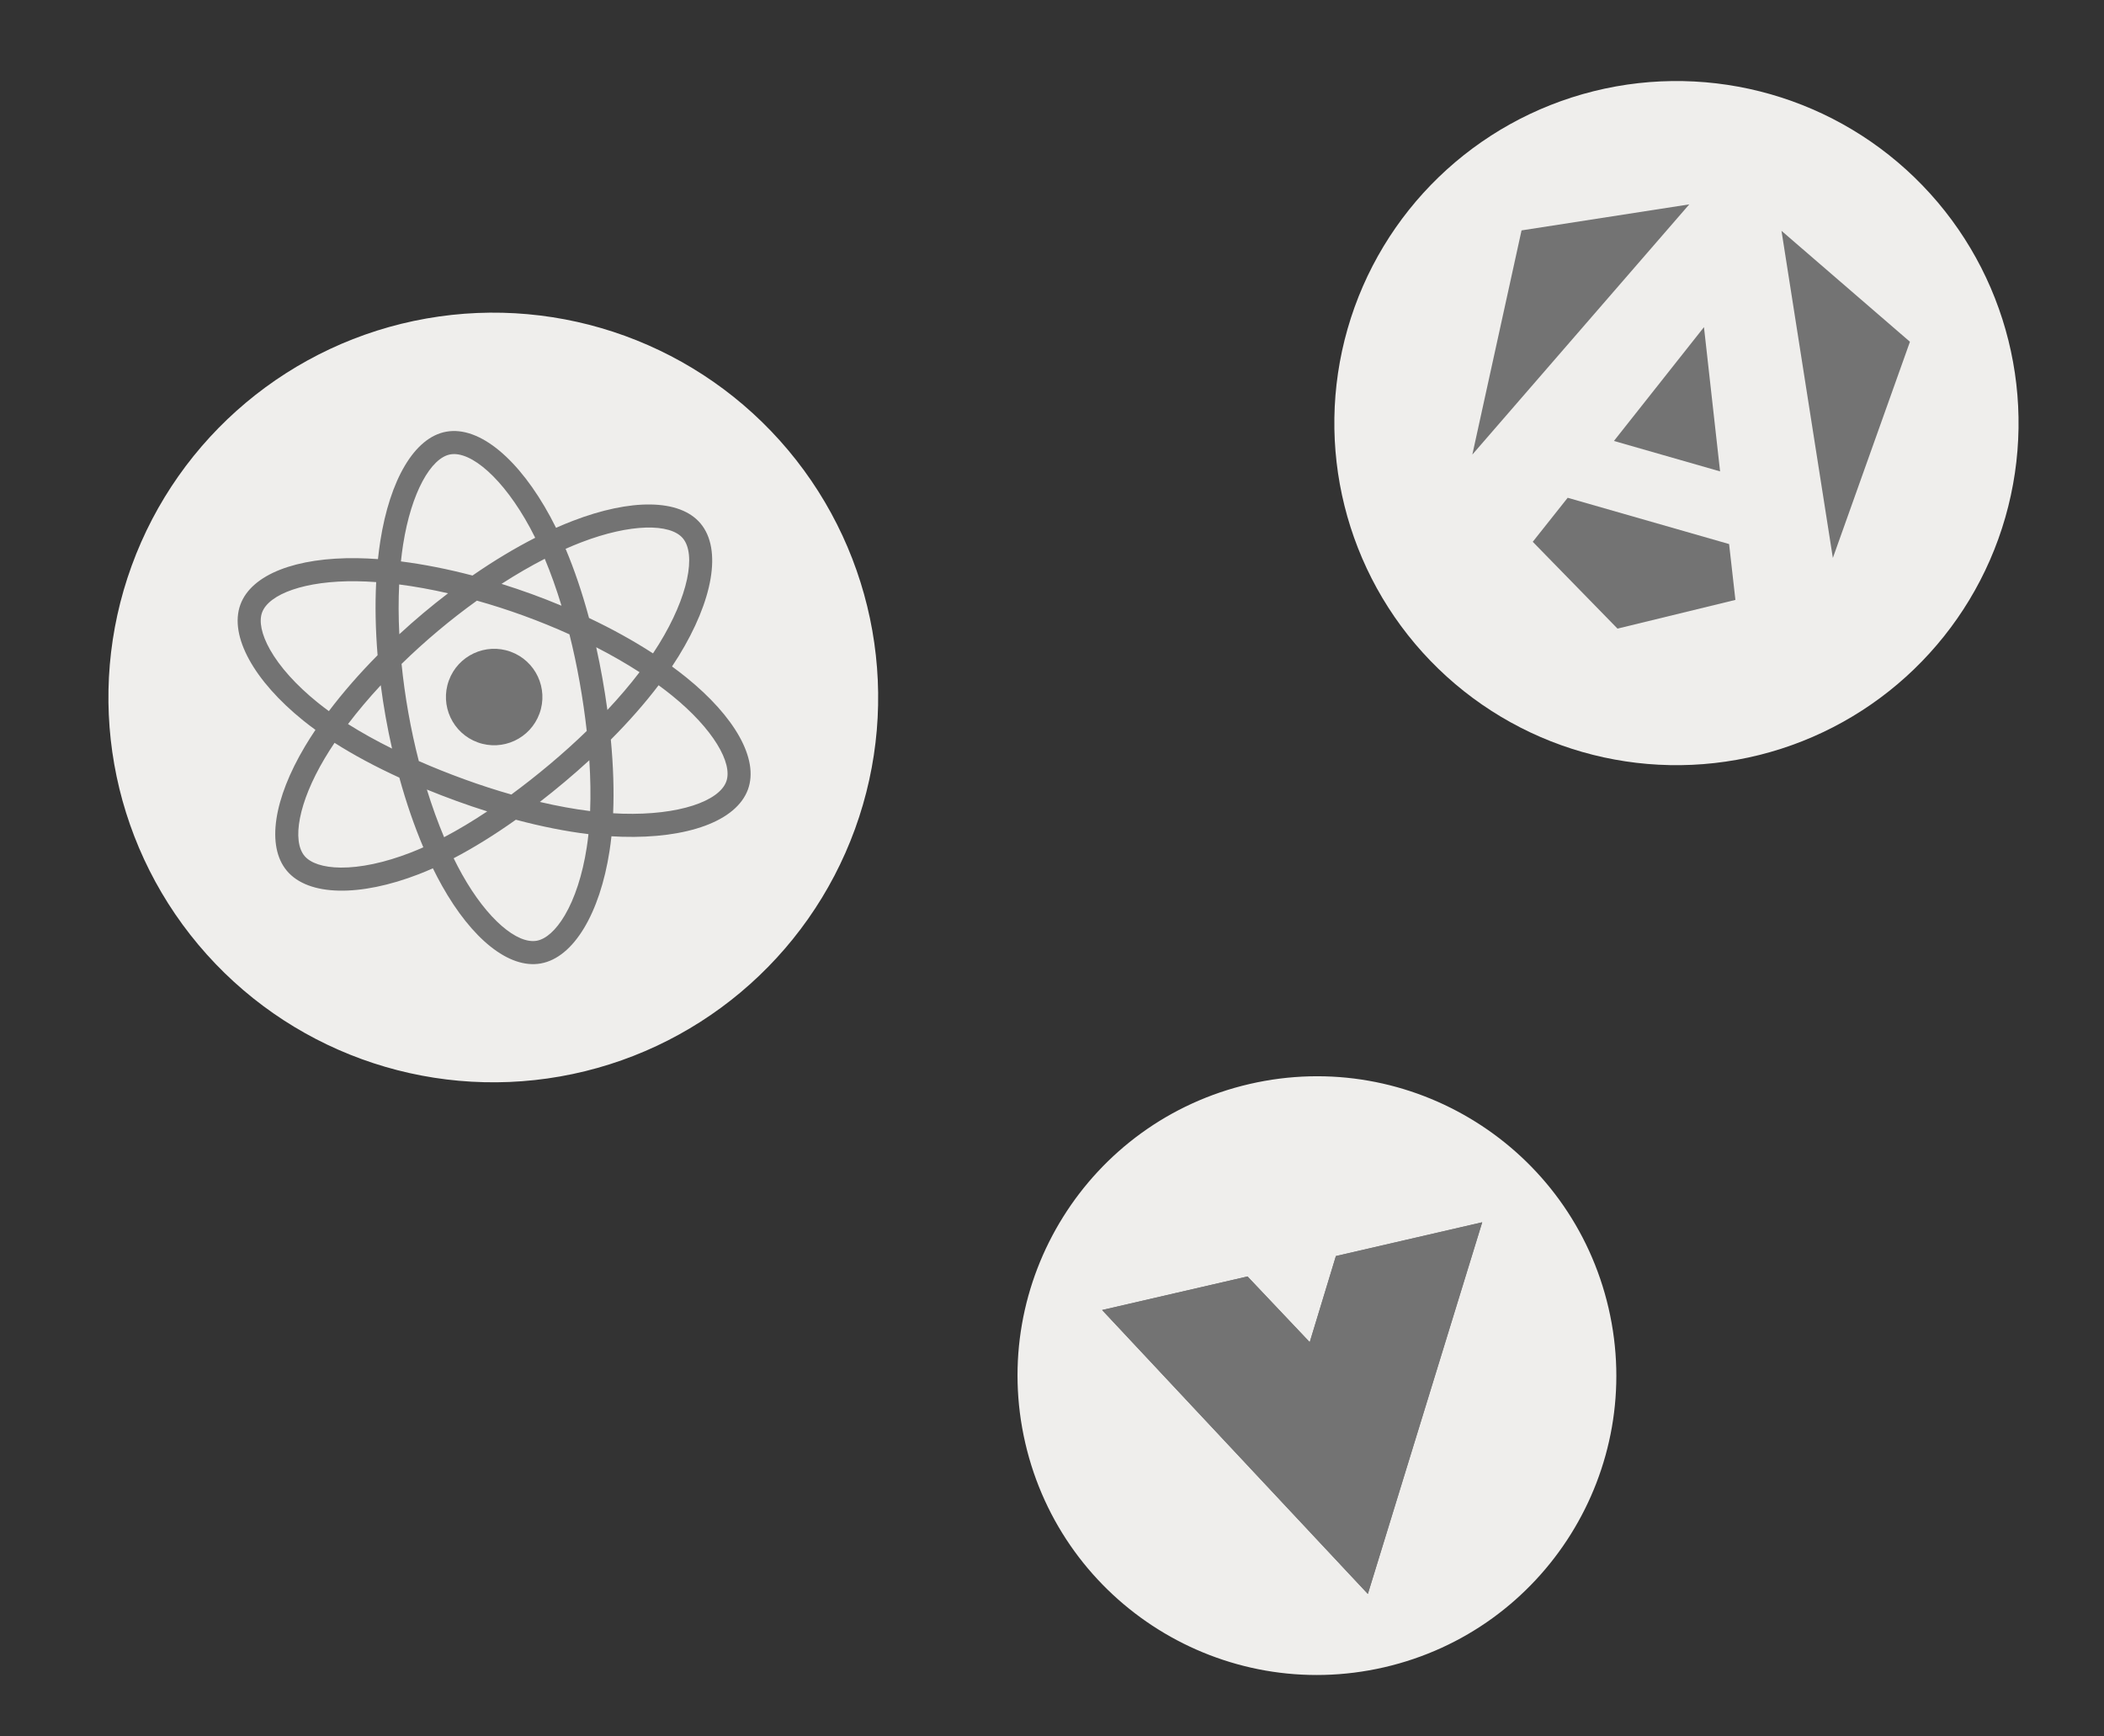 <svg width="246" height="203" viewBox="0 0 246 203" fill="none" xmlns="http://www.w3.org/2000/svg">
<rect x="0" y="0" width="246" height="203" fill="#333333" stroke="none"/>
<circle cx="57.676" cy="81.56" r="45" transform="rotate(20 57.676 81.56)" fill="#EFEEEC"/>
<g clip-path="url(#clip0_1895_2594)">
<path d="M80.263 79.231C79.724 78.795 79.159 78.362 78.572 77.933C78.84 77.532 79.097 77.133 79.341 76.738C83.342 70.244 84.455 64.244 81.904 61.207C79.458 58.295 73.717 58.313 66.983 60.903C66.335 61.151 65.677 61.425 65.012 61.721C64.798 61.287 64.58 60.864 64.359 60.454C60.731 53.745 56.089 49.784 52.184 50.478C48.439 51.143 45.588 56.126 44.468 63.253C44.36 63.941 44.268 64.651 44.191 65.379C43.352 65.318 42.535 65.281 41.743 65.27C34.663 65.173 29.4 67.146 28.104 70.707C26.765 74.385 29.73 79.642 35.461 84.261C35.913 84.626 36.388 84.988 36.883 85.347C36.441 86.004 36.028 86.654 35.646 87.296C32.025 93.382 31.105 98.926 33.542 101.828C36.06 104.825 42.095 104.883 48.959 102.227C49.502 102.017 50.053 101.785 50.613 101.536C50.961 102.248 51.319 102.931 51.685 103.584C55.149 109.76 59.492 113.326 63.224 112.663C67.078 111.979 70.142 106.779 71.268 99.506C71.354 98.95 71.428 98.377 71.49 97.79C71.906 97.816 72.316 97.835 72.719 97.847C80.343 98.069 86.096 96.036 87.453 92.309C88.754 88.734 85.87 83.77 80.263 79.231ZM72.798 95.15C72.434 95.139 72.063 95.122 71.687 95.099C71.802 92.448 71.708 89.55 71.418 86.487C73.53 84.367 75.413 82.226 77.003 80.129C77.547 80.526 78.068 80.925 78.565 81.328C83.369 85.217 85.702 89.232 84.918 91.386C84.083 93.68 79.381 95.342 72.798 95.15ZM68.602 99.093C68.104 102.309 67.202 105.052 66.036 107.03C64.989 108.806 63.816 109.818 62.752 110.007C60.488 110.409 57 107.546 54.038 102.264C53.698 101.658 53.365 101.022 53.041 100.36C55.379 99.139 57.824 97.621 60.314 95.854C63.276 96.644 66.138 97.214 68.803 97.54C68.747 98.073 68.68 98.591 68.602 99.093ZM39.828 101.451C37.766 101.431 36.304 100.92 35.608 100.093C34.129 98.332 34.868 93.88 37.965 88.676C38.319 88.08 38.703 87.475 39.115 86.863C41.35 88.286 43.9 89.652 46.691 90.932C47.493 93.84 48.439 96.59 49.495 99.08C48.984 99.308 48.48 99.519 47.986 99.71C44.95 100.885 42.123 101.473 39.828 101.451ZM37.154 82.161C34.62 80.118 32.698 77.963 31.57 75.964C30.557 74.168 30.27 72.646 30.639 71.63C31.426 69.469 35.651 67.885 41.707 67.968C42.441 67.978 43.202 68.012 43.983 68.068C43.847 70.754 43.902 73.635 44.148 76.617C42.014 78.775 40.092 80.982 38.452 83.153C38 82.824 37.566 82.493 37.154 82.161ZM47.133 63.671C48.093 57.565 50.399 53.535 52.655 53.134C55.059 52.708 58.853 55.944 61.985 61.738C62.185 62.108 62.382 62.491 62.577 62.884C60.178 64.108 57.707 65.595 55.244 67.3C52.358 66.543 49.535 65.986 46.876 65.648C46.948 64.971 47.033 64.311 47.133 63.671ZM70.433 79.311C70.215 78.082 69.973 76.873 69.709 75.686C71.515 76.614 73.214 77.592 74.776 78.601C73.668 80.055 72.406 81.537 71.016 83.02C70.85 81.802 70.656 80.565 70.433 79.311ZM63.694 65.342C64.403 67.035 65.059 68.876 65.652 70.83C64.511 70.353 63.347 69.896 62.162 69.465C60.988 69.038 59.812 68.641 58.638 68.275C60.345 67.174 62.04 66.192 63.694 65.342ZM49.48 71.704C48.523 72.508 47.592 73.329 46.688 74.163C46.587 72.144 46.582 70.192 46.671 68.342C48.502 68.579 50.421 68.926 52.388 69.376C51.411 70.122 50.44 70.898 49.48 71.704ZM45.839 87.537C43.974 86.612 42.248 85.651 40.69 84.667C41.83 83.165 43.115 81.642 44.52 80.127C44.678 81.347 44.866 82.576 45.085 83.811C45.309 85.068 45.561 86.312 45.839 87.537ZM51.924 97.898C51.195 96.165 50.518 94.294 49.909 92.325C51.029 92.784 52.179 93.228 53.357 93.657C54.566 94.097 55.772 94.505 56.968 94.881C55.241 96.031 53.551 97.042 51.924 97.898ZM68.904 88.899C69.039 90.996 69.071 92.989 68.997 94.845C67.133 94.612 65.16 94.252 63.117 93.774C64.089 93.022 65.064 92.236 66.038 91.417C67.024 90.589 67.981 89.748 68.904 88.899ZM64.303 89.351C62.79 90.622 61.279 91.811 59.784 92.909C57.977 92.394 56.134 91.796 54.28 91.121C52.433 90.449 50.657 89.738 48.968 88.996C48.496 87.161 48.084 85.267 47.742 83.339C47.4 81.416 47.137 79.507 46.95 77.636C48.297 76.319 49.725 75.022 51.216 73.77L51.216 73.77C52.711 72.514 54.233 71.333 55.761 70.236C57.575 70.745 59.41 71.335 61.239 72C63.076 72.669 64.863 73.399 66.579 74.176C67.033 75.981 67.435 77.858 67.776 79.782C68.122 81.728 68.397 83.632 68.602 85.475C67.253 86.784 65.814 88.082 64.303 89.351ZM79.838 62.943C81.408 64.812 80.499 69.716 77.044 75.322C76.824 75.68 76.591 76.041 76.348 76.405C74.092 74.941 71.573 73.545 68.869 72.263C68.083 69.347 67.162 66.621 66.131 64.176C66.746 63.903 67.354 63.651 67.951 63.421C73.721 61.203 78.364 61.188 79.838 62.943ZM59.707 76.208C62.634 77.274 64.144 80.51 63.078 83.437C62.013 86.364 58.776 87.873 55.85 86.808C52.923 85.742 51.414 82.506 52.479 79.579C53.544 76.652 56.781 75.143 59.707 76.208Z" fill="#737373"/>
</g>
<circle cx="153.976" cy="160.859" r="35" transform="rotate(-13 153.976 160.859)" fill="#EFEEEC"/>
<path d="M164.413 144.979L173.301 142.927L159.93 186.388L128.859 153.188L137.637 151.161L145.858 149.263L153.132 156.946L156.191 146.877L164.413 144.979Z" fill="#737373"/>
<path d="M128.859 153.188L159.93 186.388L173.301 142.927L164.413 144.979L156.39 171.056L137.637 151.161L128.859 153.188Z" fill="#737373"/>
<path d="M137.641 151.16L156.42 171.166L164.417 144.978L156.195 146.877L153.136 156.945L145.862 149.262L137.641 151.16Z" fill="#737373"/>
<circle cx="196.011" cy="49.476" r="40" transform="rotate(16 196.011 49.476)" fill="#EFEEEC"/>
<path d="M202.167 63.619L183.294 58.207L179.209 63.355L189.119 73.507L202.904 70.15L202.167 63.619ZM208.292 26.99L214.298 65.242L223.311 39.964L208.292 26.99ZM197.51 23.898L177.899 26.942L172.147 53.155L197.51 23.898ZM188.7 51.563L201.112 55.122L199.228 38.253L188.7 51.563Z" fill="#737373"/>
<defs>
<clipPath id="clip0_1895_2594">
<rect width="63.158" height="56.25" fill="white" transform="translate(37.695 44.355) rotate(20)"/>
</clipPath>
</defs>
</svg>

